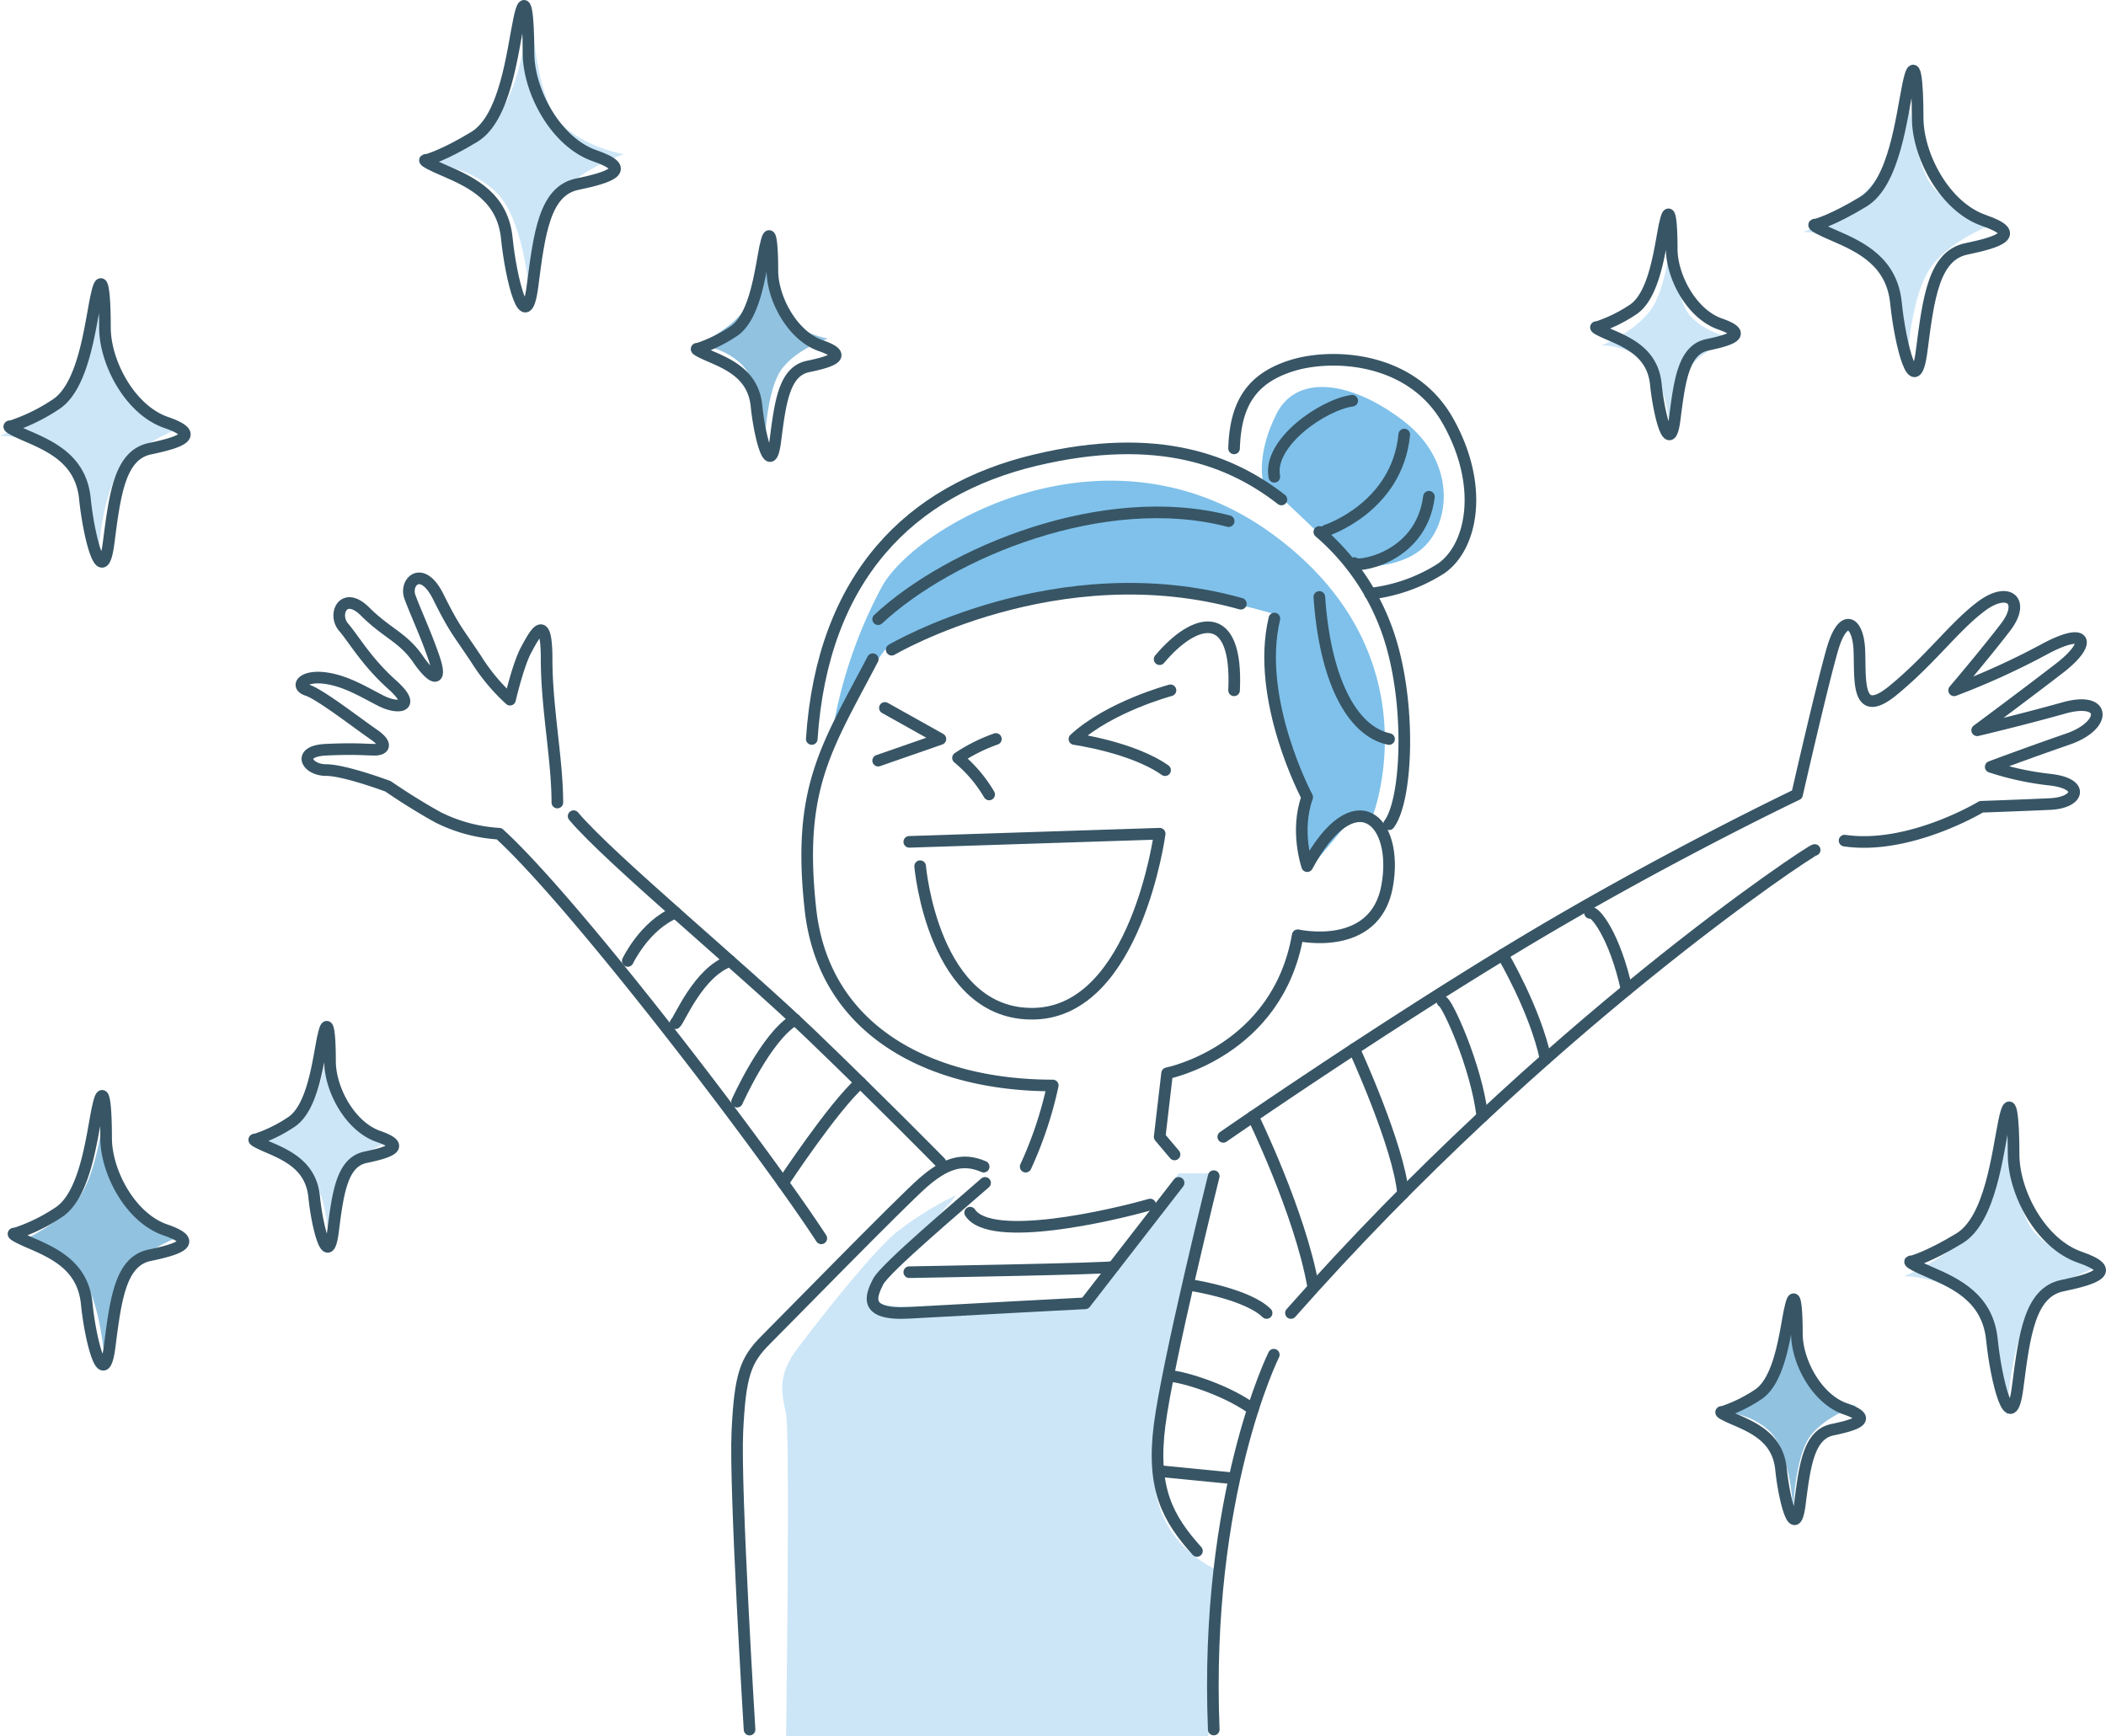 <svg xmlns="http://www.w3.org/2000/svg" width="362.588" height="298.974" viewBox="0 0 362.588 298.974">
  <g id="Layer_2" data-name="Layer 2" transform="translate(0 0.014)">
    <g id="Group_487" data-name="Group 487">
      <path id="Path_1665" data-name="Path 1665" d="M208.04,298.96h-72.7s.7-51.96,0-55.46-1.63-6.52,1.86-11.18,12.58-16.31,17.01-20.04a54.08,54.08,0,0,1,10.49-6.52s-12.58,14.45-13.75,15.61-1.63,3.03,3.03,3.5,31.22-.47,31.22-.47,1.63-.7,4.66-3.96,13.05-18.41,13.05-18.41h6.99s-7.22,31.92-10.02,41.94-1.63,20.97,10.02,26.56l-1.86,28.43Z" fill="rgba(0,133,215,0.2)"/>
      <path id="Path_1666" data-name="Path 1666" d="M143.73,123.74a80.63,80.63,0,0,1,8.16-22.83c6.06-10.71,39.15-29.59,67.34-8.85s17.01,48.7,17.01,48.7-1.63-2.33-4.43,1.17-5.83,6.99-5.83,6.99-1.4-.47-1.63-4.66a16.646,16.646,0,0,1,.7-6.52s-2.56-8.62-4.89-15.84-.47-16.08-.47-16.08a85.8,85.8,0,0,0-36.35-3.03c-19.57,2.8-30.99,9.09-30.99,9.09l-8.62,11.88Z" fill="rgba(0,133,215,0.5)"/>
      <path id="Path_1667" data-name="Path 1667" d="M345.52,191.78s-1.17,13.51-5.36,19.11-12.35,8.85-12.35,8.85a17.446,17.446,0,0,1,11.88,4.89c5.12,5.12,5.83,19.57,5.83,19.57s.47-13.51,4.43-18.64,11.65-7.57,11.65-7.57-7.46-1.28-11.42-5.94-4.66-20.27-4.66-20.27Z" fill="rgba(0,133,215,0.2)"/>
      <path id="Path_1668" data-name="Path 1668" d="M308.73,224.28s-.79,9.16-3.63,12.95-8.37,6-8.37,6a11.787,11.787,0,0,1,8.05,3.32c3.47,3.48,3.95,13.27,3.95,13.27s.32-9.16,3-12.63,7.9-5.13,7.9-5.13-5.05-.87-7.74-4.03-3.16-13.74-3.16-13.74Z" fill="#91c2e0"/>
      <path id="Path_1669" data-name="Path 1669" d="M328.19,11.98s-1.17,13.51-5.36,19.11-12.35,8.85-12.35,8.85a17.446,17.446,0,0,1,11.88,4.89c5.12,5.12,5.83,19.57,5.83,19.57s.47-13.51,4.43-18.64,11.65-7.57,11.65-7.57-7.46-1.28-11.42-5.94-4.66-20.27-4.66-20.27Z" fill="rgba(0,133,215,0.2)"/>
      <path id="Path_1670" data-name="Path 1670" d="M287.75,40.51s-.79,9.16-3.63,12.95-8.37,6-8.37,6a11.787,11.787,0,0,1,8.05,3.32c3.47,3.48,3.95,13.27,3.95,13.27s.32-9.16,3-12.63,7.9-5.13,7.9-5.13-5.05-.87-7.74-4.03-3.16-13.74-3.16-13.74Z" fill="rgba(0,133,215,0.2)"/>
      <path id="Path_1671" data-name="Path 1671" d="M91.35.34s-1.17,13.51-5.36,19.11S73.64,28.3,73.64,28.3a17.446,17.446,0,0,1,11.88,4.89c5.12,5.12,5.83,19.57,5.83,19.57s.47-13.51,4.43-18.64,11.65-7.57,11.65-7.57-7.46-1.28-11.42-5.94S91.35.34,91.35.34Z" fill="rgba(0,133,215,0.2)"/>
      <path id="Path_1672" data-name="Path 1672" d="M16.71,48.64s-1.1,12.75-5.06,18.03S0,75.03,0,75.03a16.464,16.464,0,0,1,11.22,4.62c4.84,4.84,5.5,18.47,5.5,18.47s.44-12.75,4.18-17.59,11-7.15,11-7.15-7.04-1.21-10.78-5.61-4.4-19.13-4.4-19.13Z" fill="rgba(0,133,215,0.2)"/>
      <path id="Path_1673" data-name="Path 1673" d="M18.06,190.01s-1,11.62-4.61,16.43-10.62,7.61-10.62,7.61a15,15,0,0,1,10.22,4.21c4.41,4.41,5.01,16.83,5.01,16.83s.4-11.62,3.81-16.03,10.02-6.51,10.02-6.51-6.41-1.1-9.82-5.11-4.01-17.43-4.01-17.43Z" fill="#91c2e0"/>
      <path id="Path_1674" data-name="Path 1674" d="M56.76,177.63s-.82,9.53-3.78,13.48-8.71,6.25-8.71,6.25a12.315,12.315,0,0,1,8.38,3.45c3.61,3.61,4.11,13.81,4.11,13.81s.33-9.53,3.12-13.15,8.22-5.34,8.22-5.34-5.26-.9-8.05-4.19-3.29-14.3-3.29-14.3Z" fill="rgba(0,133,215,0.2)"/>
      <path id="Path_1675" data-name="Path 1675" d="M131.68,40.51s-.79,9.16-3.63,12.95-8.37,6-8.37,6a11.787,11.787,0,0,1,8.05,3.32c3.47,3.48,3.95,13.27,3.95,13.27s.32-9.16,3-12.63,7.9-5.13,7.9-5.13-5.05-.87-7.74-4.03-3.16-13.74-3.16-13.74Z" fill="#91c2e0"/>
      <path id="Path_1676" data-name="Path 1676" d="M232.54,97.53s8.48.87,12.84-3.58,5.24-14.59-3.76-21.5-18.35-8.13-21.84-1.22-2.36,11.52-2.36,11.52S230.09,94.39,232.54,97.53Z" fill="rgba(0,133,215,0.5)"/>
      <path id="Path_1677" data-name="Path 1677" d="M150.26,113.49c-7.92,15.15-13.05,22.14-10.72,43.11s20.74,30.29,41.71,30.29a66.969,66.969,0,0,1-4.66,13.98" fill="none" stroke="#375565" stroke-linecap="round" stroke-linejoin="round" stroke-width="2"/>
      <path id="Path_1678" data-name="Path 1678" d="M202.22,198.77l-2.56-3.03,1.28-10.95s18.99-3.73,22.49-23.77c0,0,13.28,3.03,15.38-8.39s-5.59-18.64-13.75-3.5c0,0-2.1-6.06,0-11.88,0,0-8.97-16.78-5.65-30.76" fill="none" stroke="#375565" stroke-linecap="round" stroke-linejoin="round" stroke-width="2"/>
      <path id="Path_1679" data-name="Path 1679" d="M227.15,102.77c.93,13.75,5.36,23.07,12,24.47" fill="none" stroke="#375565" stroke-linecap="round" stroke-linejoin="round" stroke-width="2"/>
      <path id="Path_1680" data-name="Path 1680" d="M239.15,141.91c3.15-4.19,3.84-20.74,0-32.39a40.154,40.154,0,0,0-12-17.94" fill="none" stroke="#375565" stroke-linecap="round" stroke-linejoin="round" stroke-width="2"/>
      <path id="Path_1681" data-name="Path 1681" d="M220.62,85.99c-8.39-6.52-20.97-11.88-42.41-6.76s-36.58,20.04-38.45,48" fill="none" stroke="#375565" stroke-linecap="round" stroke-linejoin="round" stroke-width="2"/>
      <path id="Path_1682" data-name="Path 1682" d="M212.47,77.19c.23-7.97,3.26-12.17,10.02-14.27s20.5-1.63,26.8,9.55,4.19,21.67-1.17,25.4a28.71,28.71,0,0,1-12.24,4.34" fill="none" stroke="#375565" stroke-linecap="round" stroke-linejoin="round" stroke-width="2"/>
      <path id="Path_1683" data-name="Path 1683" d="M233.15,96.94c-.17.84,11.48-.47,12.87-11.42" fill="none" stroke="#375565" stroke-linecap="round" stroke-linejoin="round" stroke-width="2"/>
      <path id="Path_1684" data-name="Path 1684" d="M228.31,91.34s12.25-3.95,13.46-16.53" fill="none" stroke="#375565" stroke-linecap="round" stroke-linejoin="round" stroke-width="2"/>
      <path id="Path_1685" data-name="Path 1685" d="M219.4,82.08c-1.11-5.87,8.36-12.4,13.41-13.1" fill="none" stroke="#375565" stroke-linecap="round" stroke-linejoin="round" stroke-width="2"/>
      <path id="Path_1686" data-name="Path 1686" d="M153.52,111.86s28.43-16.78,60.12-7.92" fill="none" stroke="#375565" stroke-linecap="round" stroke-linejoin="round" stroke-width="2"/>
      <path id="Path_1687" data-name="Path 1687" d="M151.19,106.6c12.35-11.53,38.91-22.48,60.35-16.88" fill="none" stroke="#375565" stroke-linecap="round" stroke-linejoin="round" stroke-width="2"/>
      <path id="Path_1688" data-name="Path 1688" d="M199.65,113.49c6.06-7.22,13.51-9.09,12.82,5.36" fill="none" stroke="#375565" stroke-linecap="round" stroke-linejoin="round" stroke-width="2"/>
      <path id="Path_1689" data-name="Path 1689" d="M201.52,118.85s-10.49,2.8-16.54,8.39c0,0,10.02,1.4,15.61,5.36" fill="none" stroke="#375565" stroke-linecap="round" stroke-linejoin="round" stroke-width="2"/>
      <path id="Path_1690" data-name="Path 1690" d="M171.46,127.23a29.448,29.448,0,0,0-6.52,3.26,23.752,23.752,0,0,1,5.36,6.29" fill="none" stroke="#375565" stroke-linecap="round" stroke-linejoin="round" stroke-width="2"/>
      <path id="Path_1691" data-name="Path 1691" d="M151.19,130.96l10.72-3.73-9.56-5.35" fill="none" stroke="#375565" stroke-linecap="round" stroke-linejoin="round" stroke-width="2"/>
      <path id="Path_1692" data-name="Path 1692" d="M156.55,144.94l43.11-1.4s-4.08,30.52-21.55,30.99-19.69-25.4-19.69-25.4" fill="none" stroke="#375565" stroke-linecap="round" stroke-linejoin="round" stroke-width="2"/>
      <path id="Path_1693" data-name="Path 1693" d="M169.6,203.66c-3.96,3.5-17.24,14.68-18.41,17.01s-2.8,5.83,5.36,5.36,30.29-1.63,30.29-1.63l16.08-20.74" fill="none" stroke="#375565" stroke-linecap="round" stroke-linejoin="round" stroke-width="2"/>
      <path id="Path_1694" data-name="Path 1694" d="M167.03,208.79c3.5,5.36,24.47.47,30.99-1.4" fill="none" stroke="#375565" stroke-linecap="round" stroke-linejoin="round" stroke-width="2"/>
      <path id="Path_1695" data-name="Path 1695" d="M156.55,219.04s34.9-.59,35.16-.92" fill="none" stroke="#375565" stroke-linecap="round" stroke-linejoin="round" stroke-width="2"/>
      <path id="Path_1696" data-name="Path 1696" d="M206.08,267.04c-5.03-5.59-7.83-10.72-6.43-21.67s9.32-42.87,9.32-42.87" fill="none" stroke="#375565" stroke-linecap="round" stroke-linejoin="round" stroke-width="2"/>
      <path id="Path_1697" data-name="Path 1697" d="M210.61,195.74s25.86-17.94,50.56-32.85,48.23-26.1,48.23-26.1,4.19-18.41,6.06-24.93,4.43-4.89,4.66,0-.7,12.35,5.83,6.99,10.49-10.95,15.15-14.45,7.69-.98,4.19,3.59-8.85,10.86-8.85,10.86a127.912,127.912,0,0,0,15.38-6.99c7.69-4.19,8.39-1.17,2.8,3.15s-14.21,10.72-14.21,10.72,7.46-1.75,14.91-3.84,7.46,3.03.7,5.36-13.28,4.78-13.28,4.78a50.313,50.313,0,0,0,10.25,2.21c6.06.7,4.89,3.96,0,4.19s-11.88.47-11.88.47-12.35,7.46-23.53,5.83" fill="none" stroke="#375565" stroke-linecap="round" stroke-linejoin="round" stroke-width="2"/>
      <path id="Path_1698" data-name="Path 1698" d="M312.43,146.34c-.7,0-46.6,30.38-90.17,79.73" fill="none" stroke="#375565" stroke-linecap="round" stroke-linejoin="round" stroke-width="2"/>
      <path id="Path_1699" data-name="Path 1699" d="M219.31,233.25s-11.97,24-10.34,64.54" fill="none" stroke="#375565" stroke-linecap="round" stroke-linejoin="round" stroke-width="2"/>
      <line id="Line_156" data-name="Line 156" x2="11.89" y2="1.17" transform="translate(199.65 253.29)" fill="none" stroke="#375565" stroke-linecap="round" stroke-linejoin="round" stroke-width="2"/>
      <path id="Path_1700" data-name="Path 1700" d="M201.52,236.98c.7-.23,8.83,1.77,14.2,5.66" fill="none" stroke="#375565" stroke-linecap="round" stroke-linejoin="round" stroke-width="2"/>
      <path id="Path_1701" data-name="Path 1701" d="M205.6,221.37s9.2,1.48,12.47,4.7" fill="none" stroke="#375565" stroke-linecap="round" stroke-linejoin="round" stroke-width="2"/>
      <path id="Path_1702" data-name="Path 1702" d="M215.72,192.23s8.09,16.55,10.34,29.14" fill="none" stroke="#375565" stroke-linecap="round" stroke-linejoin="round" stroke-width="2"/>
      <path id="Path_1703" data-name="Path 1703" d="M233.15,180.6s7.68,16.69,8.41,24.89" fill="none" stroke="#375565" stroke-linecap="round" stroke-linejoin="round" stroke-width="2"/>
      <path id="Path_1704" data-name="Path 1704" d="M248.35,172.44c.7,0,5.82,10.93,6.87,19.8" fill="none" stroke="#375565" stroke-linecap="round" stroke-linejoin="round" stroke-width="2"/>
      <path id="Path_1705" data-name="Path 1705" d="M258.7,164.38s5.61,9.45,7.41,17.96" fill="none" stroke="#375565" stroke-linecap="round" stroke-linejoin="round" stroke-width="2"/>
      <path id="Path_1706" data-name="Path 1706" d="M273.75,157.18c.7-.58,4.26,3.79,6.32,13.25" fill="none" stroke="#375565" stroke-linecap="round" stroke-linejoin="round" stroke-width="2"/>
      <path id="Path_1707" data-name="Path 1707" d="M169.36,200.87c-3.73-1.63-6.76-.47-10.49,2.8s-23.53,23.53-27.03,27.03-4.43,6.06-4.89,15.84,2.1,51.26,2.1,51.26" fill="none" stroke="#375565" stroke-linecap="round" stroke-linejoin="round" stroke-width="2"/>
      <path id="Path_1708" data-name="Path 1708" d="M141.4,213.21c-10.02-15.38-42.41-57.79-55.46-69.67a27.072,27.072,0,0,1-10.49-2.8c-4.66-2.57-8.62-5.35-8.62-5.35s-7.46-2.81-10.72-2.81-5.13-3.26,0-3.5,6.76,0,8.39,0,2.33-.93-.23-2.68-9.16-6.87-11.34-7.57-.78-2.56,2.95-2.1,6.99,2.56,9.79,3.96,6.29,1.17,1.86-2.8-6.52-7.74-8.39-9.93,0-6.38,3.73-2.66,6.52,4.43,9.09,8.16,4.19,4.05,2.8-.07-3.26-8.08-4.19-10.65,2.1-5.61,4.89,0,3.26,5.83,6.52,10.73a33.574,33.574,0,0,0,5.83,6.99s1.4-6.06,2.8-8.62,3.5-6.76,3.5,1.63,1.84,17.24,1.85,24.7" fill="none" stroke="#375565" stroke-linecap="round" stroke-linejoin="round" stroke-width="2"/>
      <path id="Path_1709" data-name="Path 1709" d="M98.76,140.52c6.06,7.22,29.13,26.33,41.01,37.75s22.14,21.87,22.14,21.87" fill="none" stroke="#375565" stroke-linecap="round" stroke-linejoin="round" stroke-width="2"/>
      <path id="Path_1710" data-name="Path 1710" d="M108.08,165.45s2.93-6.16,8.22-8.32" fill="none" stroke="#375565" stroke-linecap="round" stroke-linejoin="round" stroke-width="2"/>
      <path id="Path_1711" data-name="Path 1711" d="M116.3,176.17c.63-.47,3.95-8.85,9.4-10.72" fill="none" stroke="#375565" stroke-linecap="round" stroke-linejoin="round" stroke-width="2"/>
      <path id="Path_1712" data-name="Path 1712" d="M126.9,189.68s5.01-11.26,9.99-14.14" fill="none" stroke="#375565" stroke-linecap="round" stroke-linejoin="round" stroke-width="2"/>
      <path id="Path_1713" data-name="Path 1713" d="M134.81,203.66s8.63-13.11,13.32-17.27" fill="none" stroke="#375565" stroke-linecap="round" stroke-linejoin="round" stroke-width="2"/>
      <path id="Path_1714" data-name="Path 1714" d="M345.05,193.04c-1.15,5.55-2.33,16.91-7.69,20.17s-8.16,3.96-8.16,3.96-1.86-.23,3.03,1.86,10.02,4.66,10.72,11.65,3.26,17.3,4.43,8.18,2.1-16.34,7.69-17.5,9.79-2.56,3.03-4.89-11.42-11.18-11.42-17.71-.51-11.14-1.63-5.73Z" fill="none" stroke="#375565" stroke-linecap="round" stroke-linejoin="round" stroke-width="2"/>
      <path id="Path_1715" data-name="Path 1715" d="M308.16,225.45c-.84,4.06-1.7,12.37-5.62,14.75a25.4,25.4,0,0,1-5.96,2.9s-1.36-.17,2.22,1.36,7.33,3.41,7.84,8.52,2.39,12.65,3.24,5.98,1.53-11.95,5.62-12.8,7.16-1.87,2.22-3.58-8.35-8.18-8.35-12.95-.38-8.15-1.19-4.19Z" fill="none" stroke="#375565" stroke-linecap="round" stroke-linejoin="round" stroke-width="2"/>
      <path id="Path_1716" data-name="Path 1716" d="M328.53,14.52c-1.15,5.55-2.33,16.91-7.69,20.17s-8.16,3.96-8.16,3.96-1.86-.23,3.03,1.86,10.02,4.66,10.72,11.65,3.26,17.3,4.43,8.18,2.1-16.34,7.69-17.5,9.79-2.56,3.03-4.89-11.42-11.18-11.42-17.71-.51-11.14-1.63-5.73Z" fill="none" stroke="#375565" stroke-linecap="round" stroke-linejoin="round" stroke-width="2"/>
      <path id="Path_1717" data-name="Path 1717" d="M89.36,3.38c-1.15,5.55-2.33,16.91-7.69,20.17s-8.16,3.96-8.16,3.96-1.86-.23,3.03,1.86,10.02,4.66,10.72,11.65,3.26,17.3,4.43,8.18,2.1-16.34,7.69-17.5,9.79-2.56,3.03-4.89S90.99,15.63,90.99,9.1s-.51-11.14-1.63-5.73Z" fill="none" stroke="#375565" stroke-linecap="round" stroke-linejoin="round" stroke-width="2"/>
      <path id="Path_1718" data-name="Path 1718" d="M16.55,51.1c-1.06,5.13-2.15,15.61-7.1,18.62a31.7,31.7,0,0,1-7.53,3.66S.2,73.16,4.72,75.1s9.25,4.3,9.9,10.76,3.01,15.97,4.09,7.55,1.94-15.08,7.1-16.16,9.03-2.37,2.8-4.52S18.07,62.4,18.07,56.38s-.47-10.28-1.51-5.29Z" fill="none" stroke="#375565" stroke-linecap="round" stroke-linejoin="round" stroke-width="2"/>
      <path id="Path_1719" data-name="Path 1719" d="M286.61,38.65c-.84,4.06-1.7,12.37-5.62,14.75a25.4,25.4,0,0,1-5.96,2.9s-1.36-.17,2.22,1.36,7.33,3.41,7.84,8.52,2.39,12.65,3.24,5.98,1.53-11.95,5.62-12.8,7.16-1.87,2.22-3.58-8.35-8.18-8.35-12.95-.38-8.15-1.19-4.19Z" fill="none" stroke="#375565" stroke-linecap="round" stroke-linejoin="round" stroke-width="2"/>
      <path id="Path_1720" data-name="Path 1720" d="M131.77,42.38c-.84,4.06-1.7,12.37-5.62,14.75a25.4,25.4,0,0,1-5.96,2.9s-1.36-.17,2.22,1.36,7.33,3.41,7.84,8.52,2.39,12.65,3.24,5.98,1.53-11.95,5.62-12.8,7.16-1.87,2.22-3.58-8.35-8.18-8.35-12.95-.38-8.15-1.19-4.19Z" fill="none" stroke="#375565" stroke-linecap="round" stroke-linejoin="round" stroke-width="2"/>
      <path id="Path_1721" data-name="Path 1721" d="M55.61,178.54c-.84,4.06-1.7,12.37-5.62,14.75a24.859,24.859,0,0,1-5.96,2.9s-1.36-.17,2.22,1.36,7.33,3.41,7.84,8.52,2.39,12.65,3.24,5.98,1.53-11.95,5.62-12.8,7.16-1.87,2.22-3.58-8.35-8.18-8.35-12.95-.38-8.15-1.19-4.19Z" fill="none" stroke="#375565" stroke-linecap="round" stroke-linejoin="round" stroke-width="2"/>
      <path id="Path_1722" data-name="Path 1722" d="M16.8,190.81c-1.02,4.96-2.08,15.12-6.87,18.03a30.2,30.2,0,0,1-7.29,3.54s-1.67-.21,2.71,1.67,8.96,4.17,9.58,10.41,2.92,15.46,3.96,7.31,1.87-14.6,6.87-15.64,8.75-2.29,2.71-4.37-10.2-10-10.2-15.83-.46-9.96-1.46-5.12Z" fill="none" stroke="#375565" stroke-linecap="round" stroke-linejoin="round" stroke-width="2"/>
    </g>
  </g>
</svg>

